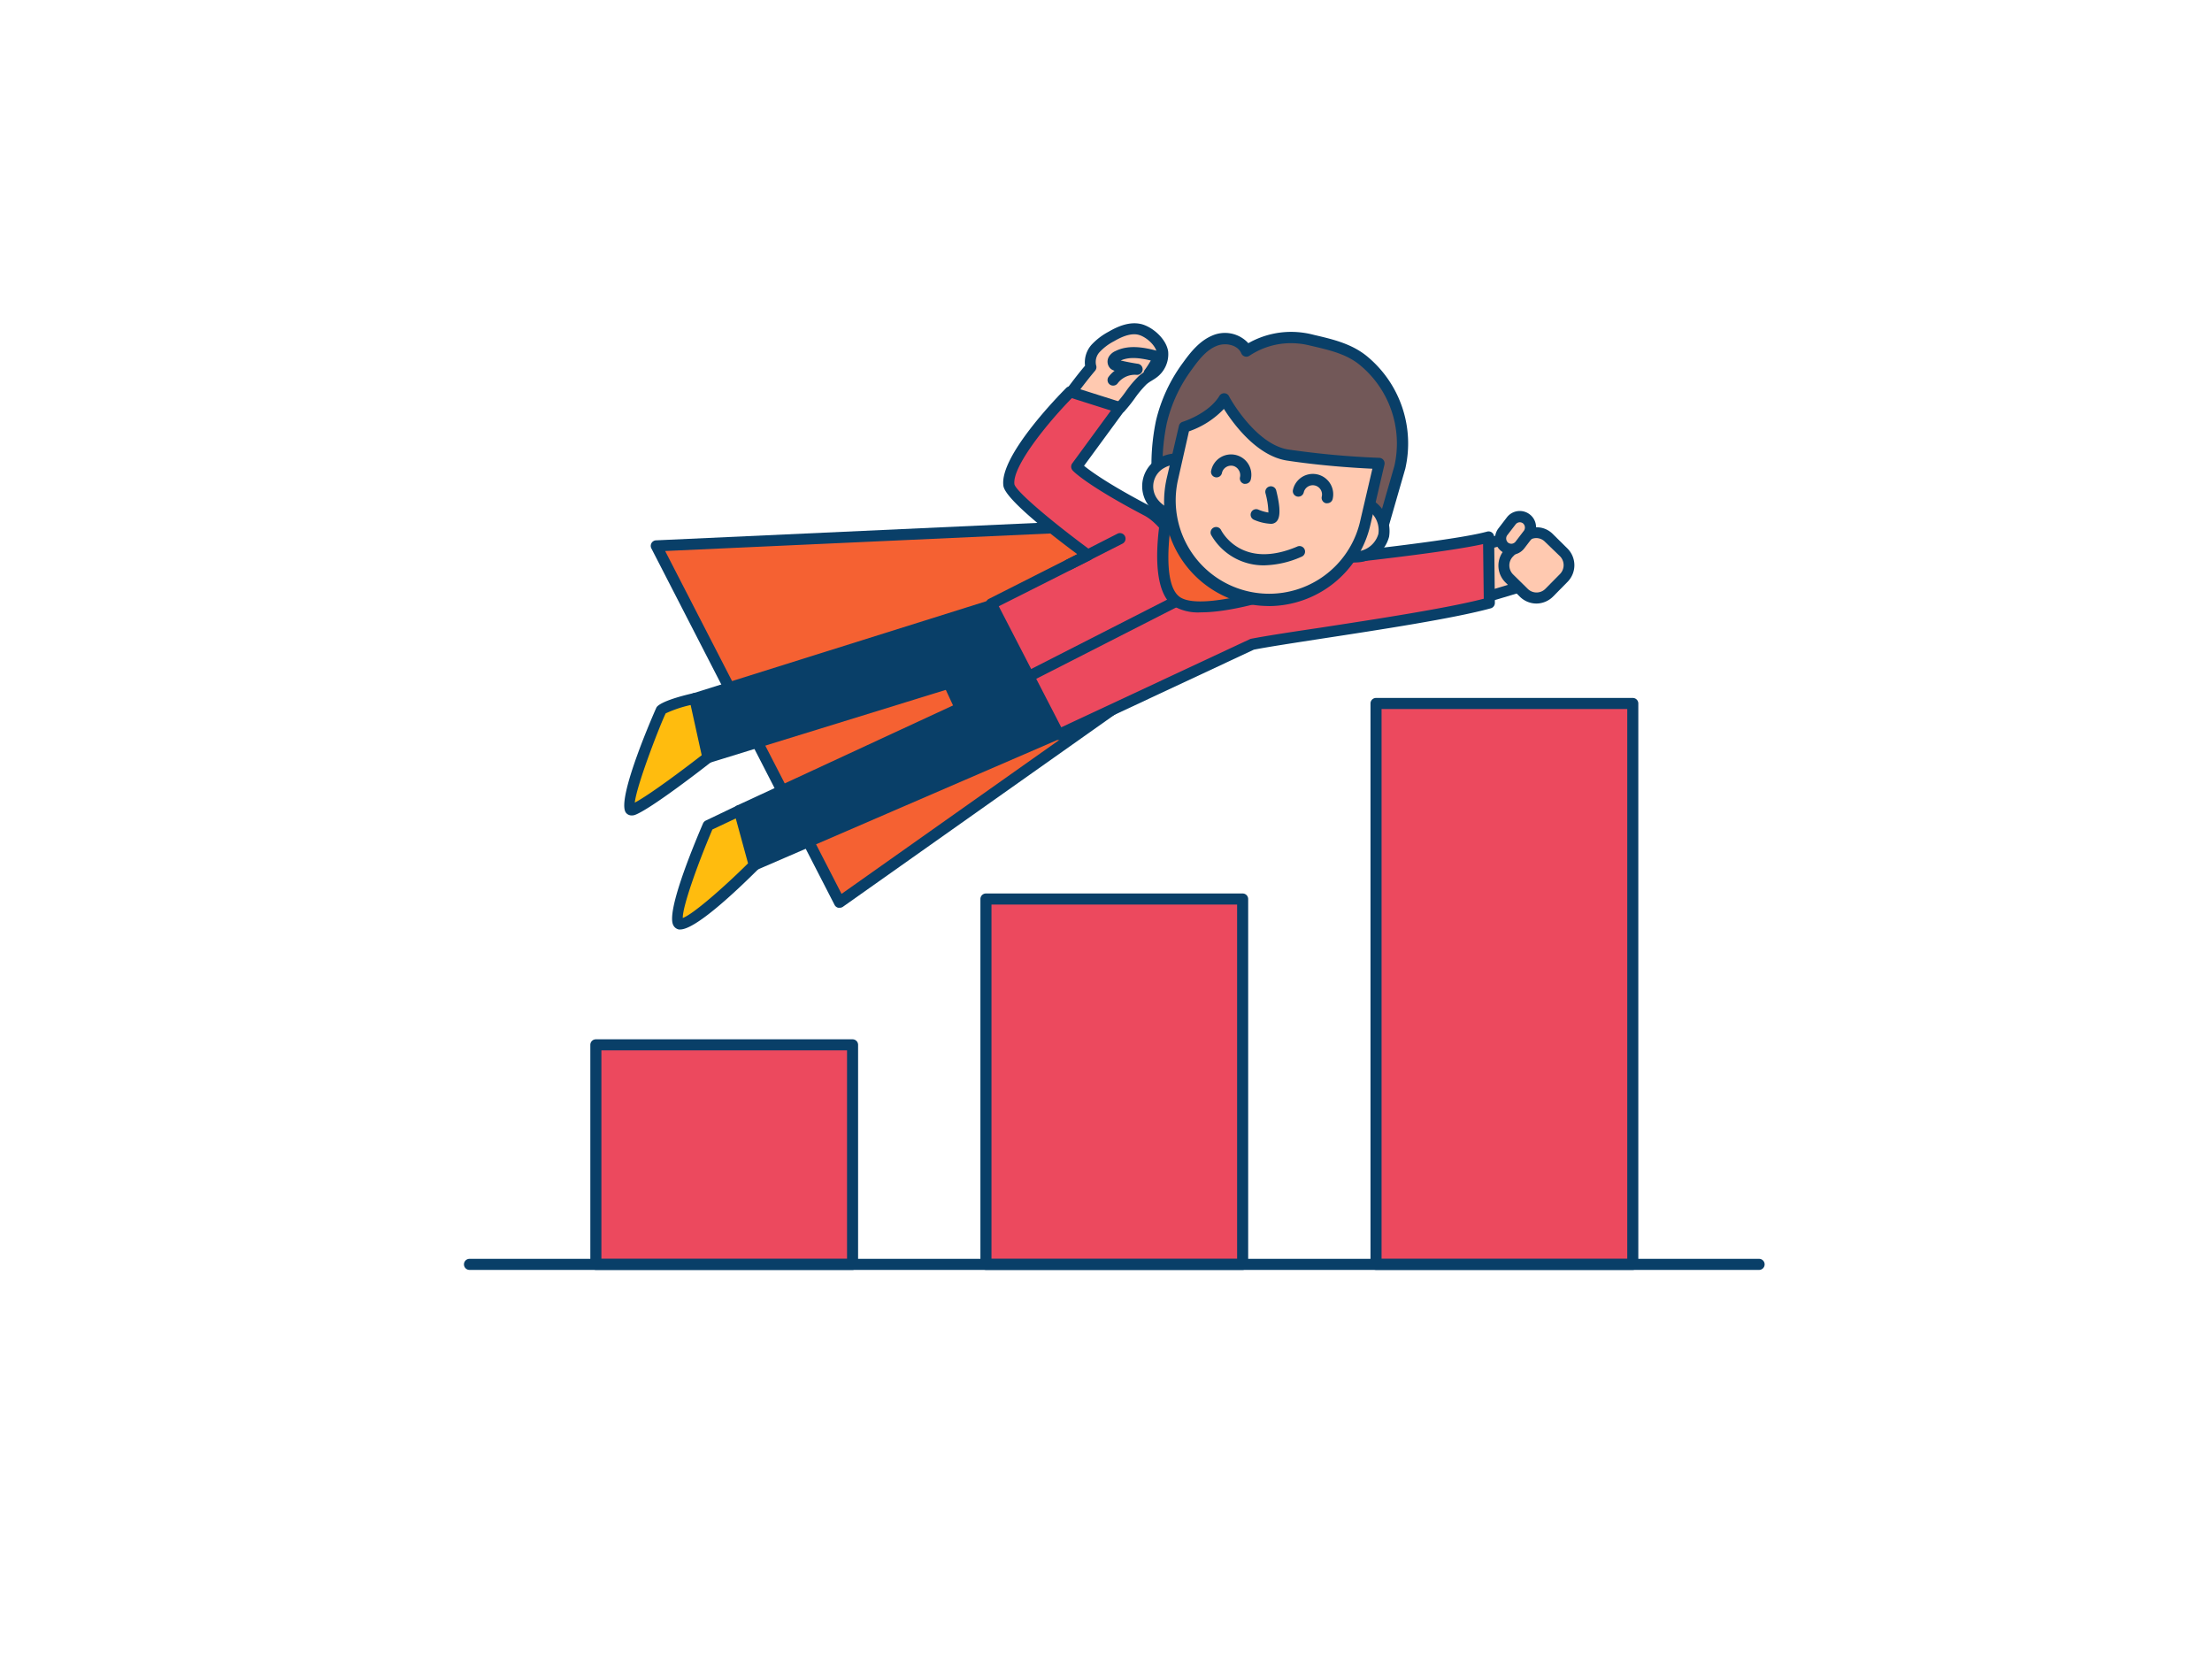 <svg xmlns="http://www.w3.org/2000/svg" viewBox="0 0 400 300" width="216" height="162" class="illustration styles_illustrationTablet__1DWOa"><g id="_514_chart_outline" data-name="#514_chart_outline"><rect x="107.75" y="188.94" width="46.43" height="39.69" fill="#ec495e"></rect><path d="M154.17,229.64H107.75a1,1,0,0,1-1-1v-39.7a1,1,0,0,1,1-1h46.42a1,1,0,0,1,1,1v39.7A1,1,0,0,1,154.17,229.64Zm-45.42-2h44.42v-37.7H108.75Z" fill="#093f68"></path><rect x="178.29" y="162.57" width="46.43" height="66.07" fill="#ec495e"></rect><path d="M224.71,229.64H178.29a1,1,0,0,1-1-1V162.57a1,1,0,0,1,1-1h46.42a1,1,0,0,1,1,1v66.07A1,1,0,0,1,224.71,229.64Zm-45.42-2h44.42V163.57H179.29Z" fill="#093f68"></path><rect x="248.83" y="127.21" width="46.43" height="101.43" fill="#ec495e"></rect><path d="M295.26,229.64H248.83a1,1,0,0,1-1-1V127.21a1,1,0,0,1,1-1h46.43a1,1,0,0,1,1,1V228.64A1,1,0,0,1,295.26,229.64Zm-45.43-2h44.43V128.21H249.83Z" fill="#093f68"></path><path d="M318.1,229.64H84.9a1,1,0,1,1,0-2H318.1a1,1,0,0,1,0,2Z" fill="#093f68"></path><path d="M202.55,73.7c1.44-1.53,2.54-3.54,4.07-4.94a18.61,18.61,0,0,1,1.71-1.19,4.22,4.22,0,0,0,1.89-3.88c-.27-1.82-2.3-3.63-4-4.1s-3.72.37-5.22,1.24A10.63,10.63,0,0,0,198.1,63a3.62,3.62,0,0,0-.81,3.37c-1.51,1.76-2.91,3.64-4.28,5.5l8.51,2" fill="#ffc9b0"></path><path d="M201.52,74.86a.91.91,0,0,1-.23,0l-8.51-2a1,1,0,0,1-.71-.63,1,1,0,0,1,.14-.94c1.37-1.86,2.63-3.55,4-5.16a4.8,4.8,0,0,1,1.14-3.75,11.7,11.7,0,0,1,3.13-2.4c2.33-1.37,4.29-1.8,6-1.35,2,.55,4.42,2.66,4.76,4.92a5.24,5.24,0,0,1-2.29,4.85c-.23.16-.48.31-.72.46a6.06,6.06,0,0,0-.91.64,18.84,18.84,0,0,0-2.15,2.58,27,27,0,0,1-1.86,2.32,1,1,0,0,1-1.12.23A1,1,0,0,1,201.52,74.86Zm-6.8-3.61,7,1.63.16.05a23.73,23.73,0,0,0,1.64-2.05,19.25,19.25,0,0,1,2.4-2.86,7.27,7.27,0,0,1,1.21-.86l.6-.4a3.27,3.27,0,0,0,1.48-2.93c-.21-1.39-1.95-2.91-3.3-3.28-1.14-.31-2.64.08-4.45,1.15a9.59,9.59,0,0,0-2.6,1.95,2.64,2.64,0,0,0-.65,2.4,1,1,0,0,1-.19,1C196.91,68.36,195.84,69.75,194.72,71.25Z" fill="#093f68"></path><path d="M268.25,108.07c.3,0,8.42-2.52,8.42-2.52l-2.52-8.62-9.08,2.4Z" fill="#ffc9b0"></path><path d="M268.25,109.07a1,1,0,0,1-.94-.66l-3.18-8.74a1,1,0,0,1,.05-.8,1,1,0,0,1,.63-.51l9.08-2.4a1,1,0,0,1,1.22.69l2.52,8.62a1,1,0,0,1-.67,1.24c-5.43,1.65-8.31,2.51-8.56,2.54Zm-1.87-9,2.49,6.83c1.41-.41,4.29-1.27,6.56-2l-2-6.74Z" fill="#093f68"></path><polygon points="200.63 94.96 118.67 98.71 151.81 163.15 219.99 114.97 200.63 94.96" fill="#f56132"></polygon><path d="M151.81,164.15l-.24,0a1,1,0,0,1-.65-.51L117.79,99.17a1,1,0,0,1,.84-1.46l82-3.75a1,1,0,0,1,.77.3l19.36,20a1,1,0,0,1-.14,1.51L152.39,164A1,1,0,0,1,151.81,164.15ZM120.28,99.64l31.9,62,66.28-46.85L200.22,96Z" fill="#093f68"></path><polygon points="128 136.99 125.7 126.29 181.65 108.72 188.55 118.29 128 136.99" fill="#093f68"></polygon><path d="M128,138a1,1,0,0,1-.51-.14,1,1,0,0,1-.47-.65l-2.3-10.7a1,1,0,0,1,.68-1.16l55.95-17.57a1,1,0,0,1,1.11.37l6.9,9.56a1,1,0,0,1,.14.91,1,1,0,0,1-.65.63l-60.56,18.7A.93.93,0,0,1,128,138Zm-1.13-11,1.88,8.74,58.18-18-5.67-7.85Z" fill="#093f68"></path><polygon points="136.38 156.44 133.69 146.57 186.06 122.31 190.76 132.92 136.38 156.44" fill="#093f68"></polygon><path d="M136.38,157.44a1.08,1.08,0,0,1-.43-.1,1,1,0,0,1-.53-.64l-2.69-9.87a1,1,0,0,1,.55-1.17l52.36-24.26a1,1,0,0,1,1.33.51l4.7,10.61a1,1,0,0,1,0,.76,1,1,0,0,1-.53.56l-54.38,23.51A.93.93,0,0,1,136.38,157.44Zm-1.5-10.32,2.16,7.94,52.4-22.66-3.88-8.75Z" fill="#093f68"></path><polygon points="169.11 118.24 178.1 137.59 194.26 130.19 183.53 110.89 169.11 118.24" fill="#093f68"></polygon><path d="M178.11,138.59a1,1,0,0,1-.91-.58l-9-19.35a1,1,0,0,1,.45-1.31L183.08,110a1,1,0,0,1,1.32.4l10.74,19.3a1,1,0,0,1-.46,1.4l-16.16,7.4A1,1,0,0,1,178.11,138.59Zm-7.69-19.9,8.17,17.58,14.27-6.54-9.74-17.51Z" fill="#093f68"></path><path d="M269.19,97.1c-8.72,2.39-50.06,6.19-50.06,6.19-4.33-.07-6.79-8.37-11.72-11-10.33-5.43-12.68-8-12.68-8l7.82-10.68-9-2.85S181.7,82.71,182.45,87.73c.38,2.49,14.29,12.64,14.29,12.64l-17.48,8.82,12.2,23.65,35-16.35c7.52-1.46,33-4.75,42.89-7.47Z" fill="#ec495e"></path><path d="M191.47,133.84a1,1,0,0,1-.89-.55l-12.21-23.64a1,1,0,0,1,.44-1.35l16-8.09c-4.72-3.5-13-9.95-13.36-12.33-.81-5.36,10.11-16.48,11.36-17.73a1,1,0,0,1,1-.25l9,2.85a1,1,0,0,1,.65.64,1,1,0,0,1-.14.9l-7.29,9.94c1.22,1,4.49,3.37,11.81,7.21,2.46,1.3,4.24,3.74,6,6.1s3.42,4.68,5.26,4.74c1.77-.16,41.44-3.84,49.82-6.15a1,1,0,0,1,.87.17,1,1,0,0,1,.4.79l.13,11.91a1,1,0,0,1-.73,1c-6.63,1.82-19.89,3.85-30.54,5.48-5.23.81-9.76,1.5-12.31,2l-34.85,16.29A.92.92,0,0,1,191.47,133.84Zm-10.86-24.21,11.3,21.89L226,115.59a.9.9,0,0,1,.23-.08c2.56-.5,7.17-1.21,12.51-2,10.21-1.57,22.83-3.5,29.57-5.24l-.12-9.88c-10.72,2.38-47.36,5.76-49,5.91h-.1c-2.86-.05-4.82-2.73-6.89-5.57-1.59-2.18-3.23-4.43-5.28-5.51-10.36-5.44-12.85-8-12.95-8.15a1,1,0,0,1-.08-1.27l7-9.56L193.82,72C189.38,76.52,183,84.4,183.44,87.58c.34,1.39,7.47,7.3,13.89,12a1,1,0,0,1,.4.89,1,1,0,0,1-.54.81Z" fill="#093f68"></path><path d="M186.06,123.31a1,1,0,0,1-.46-1.89l28.8-14.69a1,1,0,1,1,.91,1.78l-28.8,14.69A.91.91,0,0,1,186.06,123.31Z" fill="#093f68"></path><path d="M211.51,90.36s-3.44,15,1.19,18.36,21.55-2.78,21.55-2.78Z" fill="#f56132"></path><path d="M217.19,110.73a8.78,8.78,0,0,1-5.08-1.2c-5-3.68-2-17.8-1.58-19.4a1,1,0,0,1,.61-.7,1,1,0,0,1,.93.1l22.74,15.59a1,1,0,0,1,.43.95,1,1,0,0,1-.65.81C233.24,107.37,223.8,110.73,217.19,110.73Zm-5-18.7c-.9,4.71-1.9,13.68,1.11,15.89s13.28-.47,18.76-2.28Z" fill="#093f68"></path><rect x="272.68" y="97.07" width="10.3" height="10.3" rx="3.28" transform="translate(152.03 -165.76) rotate(44.65)" fill="#ffc9b0"></rect><path d="M277.84,109.14a4.26,4.26,0,0,1-3-1.24l-2.65-2.62a4.28,4.28,0,0,1,0-6l2.62-2.66a4.3,4.3,0,0,1,3-1.27,4.09,4.09,0,0,1,3,1.23l2.66,2.63a4.28,4.28,0,0,1,0,6l-2.62,2.66a4.3,4.3,0,0,1-3,1.27Zm0-11.84h0a2.21,2.21,0,0,0-1.61.68l-2.63,2.65a2.3,2.3,0,0,0,0,3.23l2.66,2.62h0a2.25,2.25,0,0,0,1.6.66h0a2.23,2.23,0,0,0,1.61-.68l2.62-2.65a2.3,2.3,0,0,0,0-3.23L279.41,98A2.23,2.23,0,0,0,277.81,97.3Z" fill="#093f68"></path><rect x="272.12" y="93.18" width="3.89" height="6.37" rx="1.94" transform="translate(117.73 -148.5) rotate(38.07)" fill="#ffc9b0"></rect><path d="M273.29,100.29a2.91,2.91,0,0,1-1.81-.63,2.94,2.94,0,0,1-.5-4.13l1.53-2a2.94,2.94,0,0,1,4.13-.5,2.89,2.89,0,0,1,1.11,2,2.93,2.93,0,0,1-.61,2.17l-1.53,2a3,3,0,0,1-2,1.11Zm1.54-5.85a1,1,0,0,0-.74.36l-1.54,2a1,1,0,0,0,.16,1.33,1,1,0,0,0,.7.19,1,1,0,0,0,.63-.35l1.53-2a1,1,0,0,0-.16-1.33A1,1,0,0,0,274.83,94.44Z" fill="#093f68"></path><line x1="193.28" y1="102.12" x2="202.5" y2="97.41" fill="#ffc9b0"></line><path d="M193.28,103.12a1,1,0,0,1-.46-1.89l9.23-4.71A1,1,0,0,1,203,98.3L193.73,103A1.06,1.06,0,0,1,193.28,103.12Z" fill="#093f68"></path><path d="M234.59,61.05a14.23,14.23,0,0,1,2.25.35c3.42.8,6.92,1.52,9.69,3.78a19.46,19.46,0,0,1,6.6,19.35s-4,13.83-4,13.83l-40.95-9.58a9.08,9.08,0,0,1,.78-2.57,11.36,11.36,0,0,0,.23-2.8,38.83,38.83,0,0,1,.8-7.13,27.66,27.66,0,0,1,4.74-10.14c1.3-1.83,2.77-3.7,4.86-4.55s4.92-.22,5.78,1.86A14.64,14.64,0,0,1,234.59,61.05Z" fill="#725858"></path><path d="M249.14,99.35a.86.86,0,0,1-.23,0L208,89.76a1,1,0,0,1-.77-.93,4.93,4.93,0,0,1,.52-2.14,7.16,7.16,0,0,0,.29-.75,7.88,7.88,0,0,0,.18-1.92c0-.21,0-.43,0-.64a39.45,39.45,0,0,1,.82-7.31,28.73,28.73,0,0,1,4.9-10.51c1.34-1.87,3-3.94,5.3-4.89a5.74,5.74,0,0,1,6.5,1.39,15.66,15.66,0,0,1,8.94-2h0a16.11,16.11,0,0,1,2.41.37l.61.15c3.29.77,6.7,1.56,9.48,3.83a20.43,20.43,0,0,1,6.94,20.35l-4,13.88A1,1,0,0,1,249.14,99.35ZM209.34,88l39.1,9.14c.88-3.07,3.69-12.81,3.72-12.92A18.39,18.39,0,0,0,245.9,66c-2.43-2-5.46-2.68-8.68-3.44l-.61-.14a13.35,13.35,0,0,0-2.09-.32h0a13.52,13.52,0,0,0-8.58,2.23,1,1,0,0,1-.85.13,1,1,0,0,1-.63-.58c-.64-1.53-2.89-2-4.49-1.31-1.85.75-3.19,2.49-4.42,4.2A26.64,26.64,0,0,0,211,76.5a37.25,37.25,0,0,0-.78,6.94c0,.2,0,.4,0,.6a9.1,9.1,0,0,1-.26,2.44,8.33,8.33,0,0,1-.36,1C209.49,87.65,209.41,87.84,209.34,88Z" fill="#093f68"></path><ellipse cx="213.11" cy="88.15" rx="5.11" ry="5.58" transform="translate(78.76 275.6) rotate(-76.84)" fill="#ffc9b0"></ellipse><path d="M213.34,94.29a7.05,7.05,0,0,1-5.73-3,5.81,5.81,0,0,1,2-8.48,7,7,0,0,1,9,2.11,5.86,5.86,0,0,1,.92,4.68h0a5.88,5.88,0,0,1-2.9,3.79A6.71,6.71,0,0,1,213.34,94.29ZM212.88,84a4.73,4.73,0,0,0-2.31.59,3.82,3.82,0,0,0-1.31,5.61,5,5,0,0,0,6.38,1.49,3.85,3.85,0,0,0,1.93-2.51h0A3.83,3.83,0,0,0,217,86.1,4.8,4.8,0,0,0,214,84.15,5.18,5.18,0,0,0,212.88,84Zm5.66,5.41h0Z" fill="#093f68"></path><ellipse cx="244.81" cy="95.56" rx="5.11" ry="5.58" transform="translate(96.03 312.19) rotate(-76.84)" fill="#ffc9b0"></ellipse><path d="M245,101.7a6.87,6.87,0,0,1-1.61-.19,6.8,6.8,0,0,1-4.1-2.76,5.85,5.85,0,0,1-.92-4.69,6.6,6.6,0,0,1,12.82,3h0A6.23,6.23,0,0,1,245,101.7Zm-.44-10.28a4.22,4.22,0,0,0-4.24,3.1,3.86,3.86,0,0,0,.62,3.1,4.86,4.86,0,0,0,2.91,1.95,4.39,4.39,0,0,0,5.4-3h0a4.38,4.38,0,0,0-3.53-5A5.18,5.18,0,0,0,244.59,91.42Zm5.66,5.41h0Z" fill="#093f68"></path><path d="M225.32,108.11h0A17.89,17.89,0,0,1,212,86.62l2.19-9.37s5-1.48,7.2-5.12c0,0,4.91,9.18,11.49,10.17a152.84,152.84,0,0,0,16.52,1.51l-2.56,11A17.88,17.88,0,0,1,225.32,108.11Z" fill="#ffc9b0"></path><path d="M229.43,109.59a19.47,19.47,0,0,1-4.34-.5A18.9,18.9,0,0,1,211,86.4L213.19,77a1,1,0,0,1,.69-.73s4.63-1.42,6.63-4.68a1,1,0,0,1,.88-.48,1,1,0,0,1,.85.53c0,.08,4.76,8.75,10.76,9.65a154.32,154.32,0,0,0,16.4,1.5,1,1,0,0,1,.77.39,1,1,0,0,1,.18.84L247.79,95a18.91,18.91,0,0,1-18.36,14.6ZM215,78,213,86.85a16.89,16.89,0,0,0,32.89,7.69l2.28-9.78c-2.58-.12-8.88-.48-15.42-1.47-5.47-.83-9.74-6.67-11.43-9.35A15.8,15.8,0,0,1,215,78Z" fill="#093f68"></path><path d="M229.8,94.72a8.67,8.67,0,0,1-3-.71,1,1,0,1,1,.78-1.84,7.65,7.65,0,0,0,1.79.51,14.59,14.59,0,0,0-.53-3.49,1,1,0,1,1,1.94-.5c.5,2,.94,4.48.17,5.48a1.34,1.34,0,0,1-1.07.55Z" fill="#093f68"></path><path d="M228.63,102.23A10.9,10.9,0,0,1,219,96.71a1,1,0,0,1,1.8-.87h0c.15.29,3.74,7.26,13.77,3a1,1,0,1,1,.78,1.84A17.49,17.49,0,0,1,228.63,102.23Z" fill="#093f68"></path><path d="M225.2,87.49a.9.9,0,0,1-.23,0,1,1,0,0,1-.74-1.2A1.71,1.71,0,0,0,224,85a1.68,1.68,0,0,0-1-.75,1.71,1.71,0,0,0-1.27.21,1.68,1.68,0,0,0-.75,1,1,1,0,1,1-1.94-.45,3.67,3.67,0,1,1,7.15,1.67A1,1,0,0,1,225.2,87.49Z" fill="#093f68"></path><path d="M240,91a.91.91,0,0,1-.23,0,1,1,0,0,1-.75-1.2,1.67,1.67,0,1,0-3.26-.76,1,1,0,0,1-1.95-.46A3.68,3.68,0,0,1,241,90.18,1,1,0,0,1,240,91Z" fill="#093f68"></path><path d="M125.7,126.29s-5.65,1.29-6.15,2.15-7.93,19-5.13,18S128,137,128,137Z" fill="#ffbc0e"></path><path d="M114.21,147.46a1.3,1.3,0,0,1-1-.47c-1.94-2.33,5.41-18.9,5.5-19.06s.71-1.22,6.79-2.61a.93.93,0,0,1,.76.13,1,1,0,0,1,.44.63l2.29,10.7a1,1,0,0,1-.36,1c-1.11.88-11,8.57-13.85,9.6A1.81,1.81,0,0,1,114.21,147.46ZM120.38,129c-.84,1.64-5.24,12.86-5.59,16.14,2.71-1.43,9.12-6.25,12.1-8.57l-2-9.08A21.76,21.76,0,0,0,120.38,129Z" fill="#093f68"></path><path d="M133.7,146.57l-5.65,2.71s-7.48,17.38-5.09,17.79,13.42-10.63,13.42-10.63Z" fill="#ffbc0e"></path><path d="M123,168.08l-.24,0a1.45,1.45,0,0,1-1-.76c-1.29-2.37,3.33-13.67,5.37-18.42a1.06,1.06,0,0,1,.49-.51l5.64-2.7a1,1,0,0,1,.85,0,1,1,0,0,1,.55.64l2.69,9.87a1,1,0,0,1-.26,1C133,161.28,125.77,168.08,123,168.08ZM128.82,150c-2.75,6.46-5.41,14-5.35,16,1.79-.64,7.24-5.36,11.8-9.88L133.05,148Z" fill="#093f68"></path><path d="M201.28,69.73a1,1,0,0,1-.6-.2,1,1,0,0,1-.2-1.4,5.52,5.52,0,0,1,1.08-1.08,2,2,0,0,1-.75-.4,1.76,1.76,0,0,1-.27-2.18,2.64,2.64,0,0,1,1.19-1c2.32-1.14,5-.7,7.44-.05a1.57,1.57,0,0,1,1,.64,1.49,1.49,0,0,1,0,1.54,17.7,17.7,0,0,1-1.55,2.5,1,1,0,0,1-1.39.21A1,1,0,0,1,207,66.9a17.13,17.13,0,0,0,1.1-1.71c-2-.47-3.88-.71-5.43,0,1,.23,2,.43,3.07.59a1,1,0,0,1-.24,2,3.9,3.9,0,0,0-3.37,1.51A1,1,0,0,1,201.28,69.73Z" fill="#093f68"></path></g></svg>